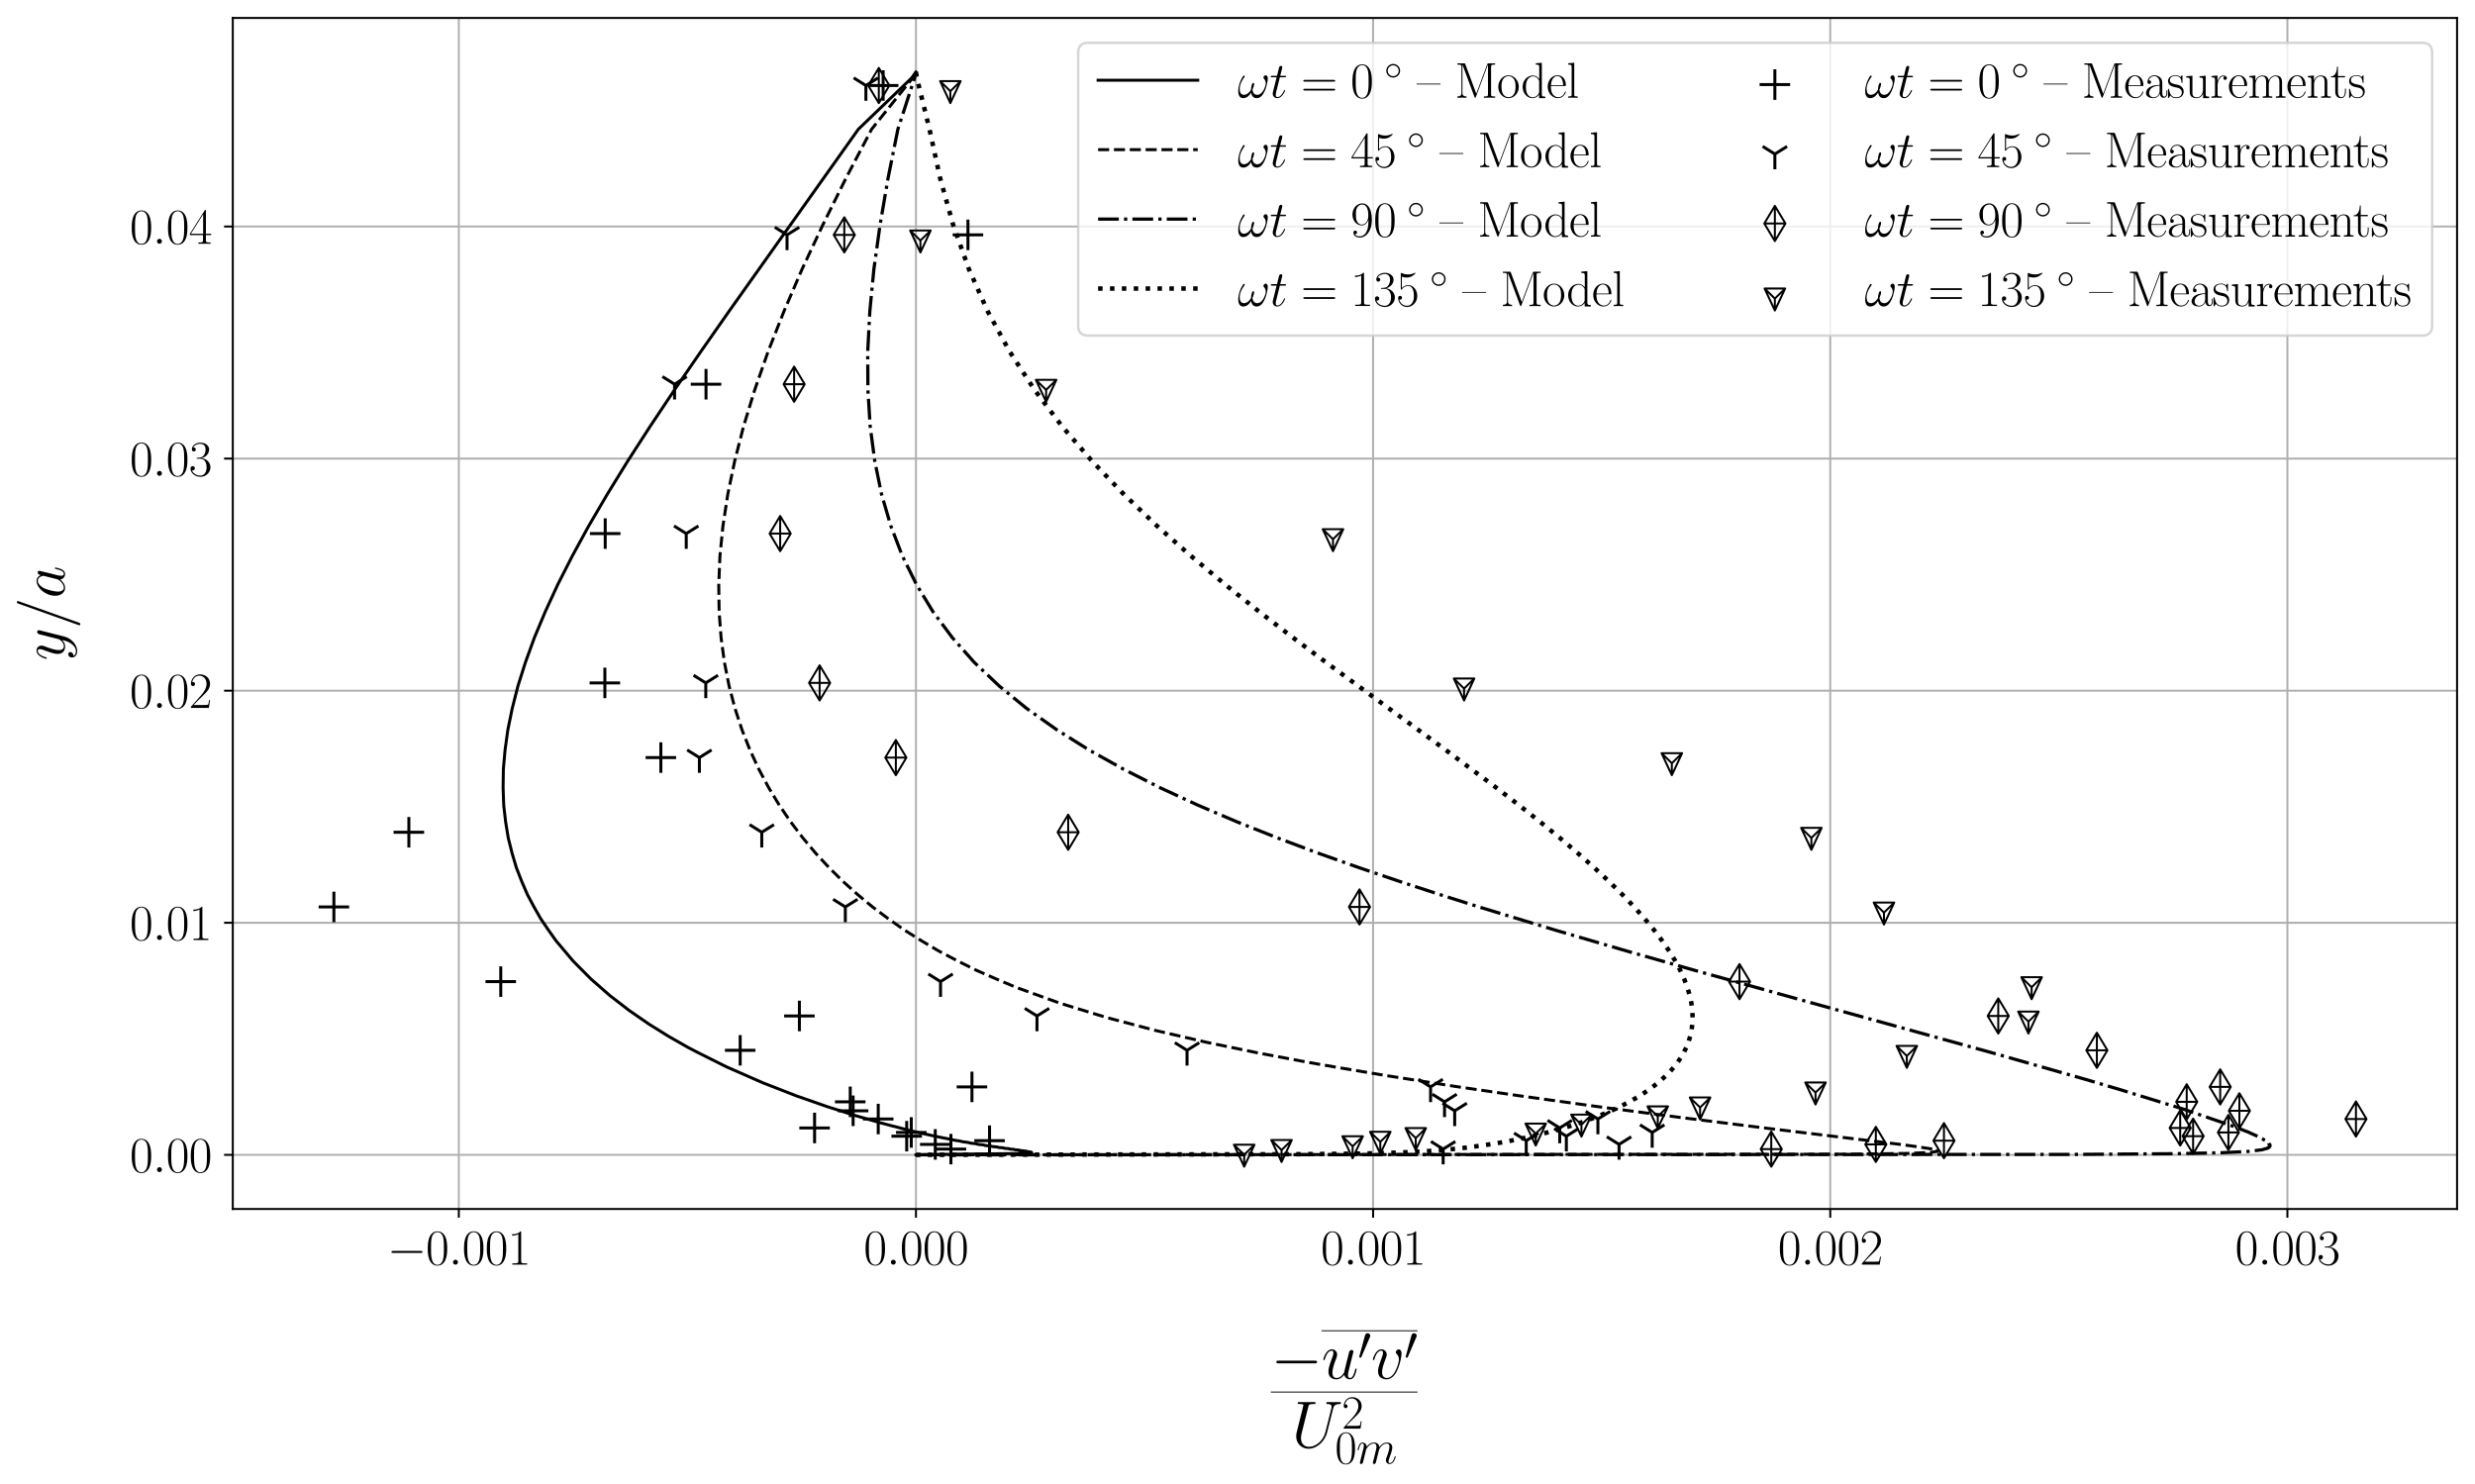 <?xml version="1.0" encoding="utf-8" standalone="no"?>
<!DOCTYPE svg PUBLIC "-//W3C//DTD SVG 1.1//EN"
  "http://www.w3.org/Graphics/SVG/1.1/DTD/svg11.dtd">
<svg xmlns:xlink="http://www.w3.org/1999/xlink" width="993.44pt" height="595.496pt" viewBox="0 0 993.44 595.496" xmlns="http://www.w3.org/2000/svg" version="1.1">
 <defs>
  <style type="text/css">*{stroke-linejoin: round; stroke-linecap: butt}</style>
 </defs>
 <g id="figure_1">
  <g id="patch_1">
   <path d="M 0 595.496 
L 993.44 595.496 
L 993.44 0 
L 0 0 
z
" style="fill: #ffffff"/>
  </g>
  <g id="axes_1">
   <g id="patch_2">
    <path d="M 93.44 485.28 
L 986.24 485.28 
L 986.24 7.2 
L 93.44 7.2 
z
" style="fill: #ffffff"/>
   </g>
   <g id="matplotlib.axis_1">
    <g id="xtick_1">
     <g id="line2d_1">
      <path d="M 184.162 485.28 
L 184.162 7.2 
" clip-path="url(#p533eedb309)" style="fill: none; stroke: #b0b0b0; stroke-width: 0.8; stroke-linecap: square"/>
     </g>
     <g id="line2d_2">
      <defs>
       <path id="mfd8cbf53ac" d="M 0 0 
L 0 3.5 
" style="stroke: #000000; stroke-width: 0.8"/>
      </defs>
      <g>
       <use xlink:href="#mfd8cbf53ac" x="184.162" y="485.28" style="stroke: #000000; stroke-width: 0.8"/>
      </g>
     </g>
     <g id="text_1">
      <!-- $\mathdefault{−0.001}$ -->
      <g transform="translate(155.427 507.617) scale(0.2 -0.2)">
       <defs>
        <path id="CMSY10-0" d="M 4218 1472 
C 4326 1472 4442 1472 4442 1600 
C 4442 1728 4326 1728 4218 1728 
L 755 1728 
C 646 1728 531 1728 531 1600 
C 531 1472 646 1472 755 1472 
L 4218 1472 
z
" transform="scale(0.016)"/>
        <path id="CMR17-30" d="M 2688 2025 
C 2688 2416 2682 3080 2413 3591 
C 2176 4039 1798 4198 1466 4198 
C 1158 4198 768 4058 525 3597 
C 269 3118 243 2524 243 2025 
C 243 1661 250 1106 448 619 
C 723 -39 1216 -128 1466 -128 
C 1760 -128 2208 -7 2470 600 
C 2662 1042 2688 1559 2688 2025 
z
M 1466 -26 
C 1056 -26 813 325 723 812 
C 653 1188 653 1738 653 2096 
C 653 2588 653 2997 736 3387 
C 858 3929 1216 4096 1466 4096 
C 1728 4096 2067 3923 2189 3400 
C 2272 3036 2278 2607 2278 2096 
C 2278 1680 2278 1169 2202 792 
C 2067 95 1690 -26 1466 -26 
z
" transform="scale(0.016)"/>
        <path id="CMMI12-3a" d="M 1178 307 
C 1178 492 1024 619 870 619 
C 685 619 557 466 557 313 
C 557 128 710 0 864 0 
C 1050 0 1178 153 1178 307 
z
" transform="scale(0.016)"/>
        <path id="CMR17-31" d="M 1702 4058 
C 1702 4192 1696 4192 1606 4192 
C 1357 3916 979 3827 621 3827 
C 602 3827 570 3827 563 3808 
C 557 3795 557 3782 557 3648 
C 755 3648 1088 3686 1344 3839 
L 1344 461 
C 1344 236 1331 160 781 160 
L 589 160 
L 589 0 
C 896 0 1216 0 1523 0 
C 1830 0 2150 0 2458 0 
L 2458 160 
L 2266 160 
C 1715 160 1702 230 1702 458 
L 1702 4058 
z
" transform="scale(0.016)"/>
       </defs>
       <use xlink:href="#CMSY10-0" transform="scale(0.996)"/>
       <use xlink:href="#CMR17-30" transform="translate(77.487 0) scale(0.996)"/>
       <use xlink:href="#CMMI12-3a" transform="translate(123.178 0) scale(0.996)"/>
       <use xlink:href="#CMR17-30" transform="translate(150.275 0) scale(0.996)"/>
       <use xlink:href="#CMR17-30" transform="translate(195.966 0) scale(0.996)"/>
       <use xlink:href="#CMR17-31" transform="translate(241.656 0) scale(0.996)"/>
      </g>
     </g>
    </g>
    <g id="xtick_2">
     <g id="line2d_3">
      <path d="M 367.655 485.28 
L 367.655 7.2 
" clip-path="url(#p533eedb309)" style="fill: none; stroke: #b0b0b0; stroke-width: 0.8; stroke-linecap: square"/>
     </g>
     <g id="line2d_4">
      <g>
       <use xlink:href="#mfd8cbf53ac" x="367.655" y="485.28" style="stroke: #000000; stroke-width: 0.8"/>
      </g>
     </g>
     <g id="text_2">
      <!-- $\mathdefault{0.000}$ -->
      <g transform="translate(346.669 507.617) scale(0.2 -0.2)">
       <use xlink:href="#CMR17-30" transform="scale(0.996)"/>
       <use xlink:href="#CMMI12-3a" transform="translate(45.69 0) scale(0.996)"/>
       <use xlink:href="#CMR17-30" transform="translate(72.788 0) scale(0.996)"/>
       <use xlink:href="#CMR17-30" transform="translate(118.478 0) scale(0.996)"/>
       <use xlink:href="#CMR17-30" transform="translate(164.169 0) scale(0.996)"/>
      </g>
     </g>
    </g>
    <g id="xtick_3">
     <g id="line2d_5">
      <path d="M 551.148 485.28 
L 551.148 7.2 
" clip-path="url(#p533eedb309)" style="fill: none; stroke: #b0b0b0; stroke-width: 0.8; stroke-linecap: square"/>
     </g>
     <g id="line2d_6">
      <g>
       <use xlink:href="#mfd8cbf53ac" x="551.148" y="485.28" style="stroke: #000000; stroke-width: 0.8"/>
      </g>
     </g>
     <g id="text_3">
      <!-- $\mathdefault{0.001}$ -->
      <g transform="translate(530.162 507.617) scale(0.2 -0.2)">
       <use xlink:href="#CMR17-30" transform="scale(0.996)"/>
       <use xlink:href="#CMMI12-3a" transform="translate(45.69 0) scale(0.996)"/>
       <use xlink:href="#CMR17-30" transform="translate(72.788 0) scale(0.996)"/>
       <use xlink:href="#CMR17-30" transform="translate(118.478 0) scale(0.996)"/>
       <use xlink:href="#CMR17-31" transform="translate(164.169 0) scale(0.996)"/>
      </g>
     </g>
    </g>
    <g id="xtick_4">
     <g id="line2d_7">
      <path d="M 734.641 485.28 
L 734.641 7.2 
" clip-path="url(#p533eedb309)" style="fill: none; stroke: #b0b0b0; stroke-width: 0.8; stroke-linecap: square"/>
     </g>
     <g id="line2d_8">
      <g>
       <use xlink:href="#mfd8cbf53ac" x="734.641" y="485.28" style="stroke: #000000; stroke-width: 0.8"/>
      </g>
     </g>
     <g id="text_4">
      <!-- $\mathdefault{0.002}$ -->
      <g transform="translate(713.655 507.617) scale(0.2 -0.2)">
       <defs>
        <path id="CMR17-32" d="M 2669 989 
L 2554 989 
C 2490 536 2438 459 2413 420 
C 2381 369 1920 369 1830 369 
L 602 369 
C 832 619 1280 1072 1824 1597 
C 2214 1967 2669 2402 2669 3035 
C 2669 3790 2067 4224 1395 4224 
C 691 4224 262 3604 262 3030 
C 262 2780 448 2748 525 2748 
C 589 2748 781 2787 781 3010 
C 781 3207 614 3264 525 3264 
C 486 3264 448 3258 422 3245 
C 544 3790 915 4058 1306 4058 
C 1862 4058 2227 3617 2227 3035 
C 2227 2479 1901 2000 1536 1584 
L 262 146 
L 262 0 
L 2515 0 
L 2669 989 
z
" transform="scale(0.016)"/>
       </defs>
       <use xlink:href="#CMR17-30" transform="scale(0.996)"/>
       <use xlink:href="#CMMI12-3a" transform="translate(45.69 0) scale(0.996)"/>
       <use xlink:href="#CMR17-30" transform="translate(72.788 0) scale(0.996)"/>
       <use xlink:href="#CMR17-30" transform="translate(118.478 0) scale(0.996)"/>
       <use xlink:href="#CMR17-32" transform="translate(164.169 0) scale(0.996)"/>
      </g>
     </g>
    </g>
    <g id="xtick_5">
     <g id="line2d_9">
      <path d="M 918.135 485.28 
L 918.135 7.2 
" clip-path="url(#p533eedb309)" style="fill: none; stroke: #b0b0b0; stroke-width: 0.8; stroke-linecap: square"/>
     </g>
     <g id="line2d_10">
      <g>
       <use xlink:href="#mfd8cbf53ac" x="918.135" y="485.28" style="stroke: #000000; stroke-width: 0.8"/>
      </g>
     </g>
     <g id="text_5">
      <!-- $\mathdefault{0.003}$ -->
      <g transform="translate(897.149 507.617) scale(0.2 -0.2)">
       <defs>
        <path id="CMR17-33" d="M 1414 2157 
C 1984 2157 2234 1662 2234 1090 
C 2234 320 1824 25 1453 25 
C 1114 25 563 194 390 693 
C 422 680 454 680 486 680 
C 640 680 755 782 755 948 
C 755 1133 614 1216 486 1216 
C 378 1216 211 1165 211 926 
C 211 335 787 -128 1466 -128 
C 2176 -128 2720 430 2720 1085 
C 2720 1707 2208 2157 1600 2227 
C 2086 2328 2554 2756 2554 3329 
C 2554 3820 2048 4179 1472 4179 
C 890 4179 378 3829 378 3329 
C 378 3110 544 3072 627 3072 
C 762 3072 877 3155 877 3321 
C 877 3486 762 3569 627 3569 
C 602 3569 570 3569 544 3557 
C 730 3959 1235 4032 1459 4032 
C 1683 4032 2106 3925 2106 3320 
C 2106 3143 2080 2828 1862 2550 
C 1670 2304 1453 2304 1242 2284 
C 1210 2284 1062 2269 1037 2269 
C 992 2263 966 2257 966 2208 
C 966 2163 973 2157 1101 2157 
L 1414 2157 
z
" transform="scale(0.016)"/>
       </defs>
       <use xlink:href="#CMR17-30" transform="scale(0.996)"/>
       <use xlink:href="#CMMI12-3a" transform="translate(45.69 0) scale(0.996)"/>
       <use xlink:href="#CMR17-30" transform="translate(72.788 0) scale(0.996)"/>
       <use xlink:href="#CMR17-30" transform="translate(118.478 0) scale(0.996)"/>
       <use xlink:href="#CMR17-33" transform="translate(164.169 0) scale(0.996)"/>
      </g>
     </g>
    </g>
    <g id="text_6">
     <!-- $\frac{-\overline{u^\prime v^\prime}}{U_{0m}^2}$ -->
     <g transform="translate(510.089 568.101) scale(0.375 -0.375)">
      <defs>
       <path id="CMMI12-75" d="M 2182 370 
C 2266 13 2573 -64 2726 -64 
C 2931 -64 3085 70 3187 287 
C 3296 517 3379 894 3379 913 
C 3379 945 3354 971 3315 971 
C 3258 971 3251 939 3226 843 
C 3110 402 2995 64 2739 64 
C 2547 64 2547 275 2547 358 
C 2547 505 2566 568 2630 837 
C 2675 1009 2720 1181 2758 1360 
L 3021 2401 
C 3066 2561 3066 2574 3066 2593 
C 3066 2689 2989 2753 2893 2753 
C 2707 2753 2662 2593 2624 2433 
C 2560 2184 2214 811 2170 588 
C 2163 588 1914 64 1446 64 
C 1114 64 1050 351 1050 588 
C 1050 952 1229 1462 1395 1890 
C 1472 2095 1504 2178 1504 2305 
C 1504 2580 1306 2816 998 2816 
C 410 2816 173 1890 173 1839 
C 173 1814 198 1782 243 1782 
C 301 1782 307 1807 333 1896 
C 486 2441 736 2682 979 2682 
C 1043 2682 1146 2682 1146 2478 
C 1146 2312 1075 2127 979 1884 
C 698 1124 666 881 666 690 
C 666 38 1158 -64 1421 -64 
C 1830 -64 2054 217 2182 370 
z
" transform="scale(0.016)"/>
       <path id="CMSY10-30" d="M 1619 3040 
C 1651 3117 1677 3174 1677 3238 
C 1677 3424 1510 3578 1312 3578 
C 1133 3578 1018 3456 973 3290 
L 211 493 
C 211 480 186 410 186 403 
C 186 333 352 288 403 288 
C 442 288 448 307 486 390 
L 1619 3040 
z
" transform="scale(0.016)"/>
       <path id="CMMI12-76" d="M 2925 2389 
C 2925 2791 2720 2816 2669 2816 
C 2515 2816 2374 2663 2374 2535 
C 2374 2459 2419 2414 2445 2389 
C 2509 2331 2675 2159 2675 1827 
C 2675 1558 2291 64 1523 64 
C 1133 64 1056 390 1056 626 
C 1056 945 1203 1392 1376 1852 
C 1478 2114 1504 2178 1504 2305 
C 1504 2574 1312 2816 998 2816 
C 410 2816 173 1890 173 1839 
C 173 1814 198 1782 243 1782 
C 301 1782 307 1807 333 1897 
C 486 2446 736 2689 979 2689 
C 1037 2689 1146 2689 1146 2478 
C 1146 2312 1075 2127 979 1884 
C 672 1067 672 869 672 715 
C 672 575 691 313 890 134 
C 1120 -64 1440 -64 1498 -64 
C 2560 -64 2925 2024 2925 2389 
z
" transform="scale(0.016)"/>
       <path id="CMMI12-55" d="M 3238 1474 
C 3014 581 2272 57 1670 57 
C 1210 57 896 363 896 891 
C 896 916 896 1107 966 1387 
L 1594 3887 
C 1651 4103 1664 4167 2118 4167 
C 2234 4167 2298 4167 2298 4282 
C 2298 4352 2240 4352 2202 4352 
C 2086 4352 1952 4352 1830 4352 
L 1075 4352 
C 954 4352 819 4352 698 4352 
C 653 4352 576 4352 576 4231 
C 576 4167 621 4167 742 4167 
C 1126 4167 1126 4116 1126 4046 
C 1126 4008 1082 3824 1050 3715 
L 493 1488 
C 474 1418 435 1246 435 1075 
C 435 374 941 -128 1638 -128 
C 2285 -128 3002 384 3328 1197 
C 3373 1305 3430 1530 3469 1702 
C 3533 1933 3667 2496 3712 2662 
L 3955 3623 
C 4038 3956 4090 4167 4653 4167 
C 4704 4173 4730 4224 4730 4282 
C 4730 4352 4672 4352 4646 4352 
C 4557 4352 4442 4352 4352 4352 
L 4051 4352 
C 3654 4352 3450 4352 3443 4352 
C 3405 4352 3328 4352 3328 4231 
C 3328 4167 3379 4167 3424 4167 
C 3808 4167 3834 4020 3834 3905 
C 3834 3848 3834 3828 3808 3739 
L 3238 1474 
z
" transform="scale(0.016)"/>
       <path id="CMMI12-6d" d="M 1318 1871 
C 1331 1910 1491 2229 1728 2433 
C 1894 2586 2112 2689 2362 2689 
C 2618 2689 2707 2497 2707 2242 
C 2707 2203 2707 2076 2630 1775 
L 2470 1118 
C 2419 926 2298 453 2285 383 
C 2259 287 2221 121 2221 96 
C 2221 6 2291 -64 2387 -64 
C 2579 -64 2611 83 2669 313 
L 3053 1839 
C 3066 1890 3398 2689 4102 2689 
C 4358 2689 4448 2497 4448 2242 
C 4448 1884 4198 1188 4058 805 
C 4000 651 3968 568 3968 453 
C 3968 166 4166 -64 4474 -64 
C 5069 -64 5293 875 5293 913 
C 5293 945 5267 971 5229 971 
C 5171 971 5165 952 5133 843 
C 4986 332 4749 64 4493 64 
C 4429 64 4326 64 4326 269 
C 4326 436 4403 640 4429 710 
C 4544 1018 4832 1773 4832 2145 
C 4832 2528 4608 2816 4122 2816 
C 3693 2816 3347 2574 3091 2197 
C 3072 2542 2861 2816 2381 2816 
C 1811 2816 1510 2415 1395 2255 
C 1376 2618 1114 2816 832 2816 
C 646 2816 499 2727 378 2484 
C 262 2254 173 1865 173 1839 
C 173 1814 198 1782 243 1782 
C 294 1782 301 1788 339 1935 
C 435 2312 557 2689 813 2689 
C 960 2689 1011 2586 1011 2395 
C 1011 2254 947 2005 902 1807 
L 723 1118 
C 698 996 627 709 595 594 
C 550 428 480 128 480 96 
C 480 6 550 -64 646 -64 
C 723 -64 813 -26 864 70 
C 877 102 934 326 966 453 
L 1107 1028 
L 1318 1871 
z
" transform="scale(0.016)"/>
      </defs>
      <use xlink:href="#CMSY10-0" transform="translate(0 39.226) scale(0.697)"/>
      <use xlink:href="#CMMI12-75" transform="translate(54.241 39.226) scale(0.697)"/>
      <use xlink:href="#CMSY10-30" transform="translate(93.105 59.373) scale(0.498)"/>
      <use xlink:href="#CMMI12-76" transform="translate(107.302 39.226) scale(0.697)"/>
      <use xlink:href="#CMSY10-30" transform="translate(142.816 59.373) scale(0.498)"/>
      <use xlink:href="#CMMI12-55" transform="translate(22.315 -34.355) scale(0.697)"/>
      <use xlink:href="#CMR17-32" transform="translate(75.976 -14.209) scale(0.498)"/>
      <use xlink:href="#CMR17-30" transform="translate(68.691 -51.596) scale(0.498)"/>
      <use xlink:href="#CMMI12-6d" transform="translate(91.536 -51.596) scale(0.498)"/>
      <path d="M 54.241 90.021 
L 157.013 90.021 
L 157.013 91.013 
L 54.241 91.013 
L 54.241 90.021 
z
"/>
      <path d="M 0 24.411 
L 157.013 24.411 
L 157.013 25.402 
L 0 25.402 
L 0 24.411 
z
"/>
     </g>
    </g>
   </g>
   <g id="matplotlib.axis_2">
    <g id="ytick_1">
     <g id="line2d_11">
      <path d="M 93.44 463.549 
L 986.24 463.549 
" clip-path="url(#p533eedb309)" style="fill: none; stroke: #b0b0b0; stroke-width: 0.8; stroke-linecap: square"/>
     </g>
     <g id="line2d_12">
      <defs>
       <path id="m79eca57af7" d="M 0 0 
L -3.5 0 
" style="stroke: #000000; stroke-width: 0.8"/>
      </defs>
      <g>
       <use xlink:href="#m79eca57af7" x="93.44" y="463.549" style="stroke: #000000; stroke-width: 0.8"/>
      </g>
     </g>
     <g id="text_7">
      <!-- $\mathdefault{0.00}$ -->
      <g transform="translate(52.107 470.468) scale(0.2 -0.2)">
       <use xlink:href="#CMR17-30" transform="scale(0.996)"/>
       <use xlink:href="#CMMI12-3a" transform="translate(45.69 0) scale(0.996)"/>
       <use xlink:href="#CMR17-30" transform="translate(72.788 0) scale(0.996)"/>
       <use xlink:href="#CMR17-30" transform="translate(118.478 0) scale(0.996)"/>
      </g>
     </g>
    </g>
    <g id="ytick_2">
     <g id="line2d_13">
      <path d="M 93.44 370.391 
L 986.24 370.391 
" clip-path="url(#p533eedb309)" style="fill: none; stroke: #b0b0b0; stroke-width: 0.8; stroke-linecap: square"/>
     </g>
     <g id="line2d_14">
      <g>
       <use xlink:href="#m79eca57af7" x="93.44" y="370.391" style="stroke: #000000; stroke-width: 0.8"/>
      </g>
     </g>
     <g id="text_8">
      <!-- $\mathdefault{0.01}$ -->
      <g transform="translate(52.107 377.309) scale(0.2 -0.2)">
       <use xlink:href="#CMR17-30" transform="scale(0.996)"/>
       <use xlink:href="#CMMI12-3a" transform="translate(45.69 0) scale(0.996)"/>
       <use xlink:href="#CMR17-30" transform="translate(72.788 0) scale(0.996)"/>
       <use xlink:href="#CMR17-31" transform="translate(118.478 0) scale(0.996)"/>
      </g>
     </g>
    </g>
    <g id="ytick_3">
     <g id="line2d_15">
      <path d="M 93.44 277.233 
L 986.24 277.233 
" clip-path="url(#p533eedb309)" style="fill: none; stroke: #b0b0b0; stroke-width: 0.8; stroke-linecap: square"/>
     </g>
     <g id="line2d_16">
      <g>
       <use xlink:href="#m79eca57af7" x="93.44" y="277.233" style="stroke: #000000; stroke-width: 0.8"/>
      </g>
     </g>
     <g id="text_9">
      <!-- $\mathdefault{0.02}$ -->
      <g transform="translate(52.107 284.151) scale(0.2 -0.2)">
       <use xlink:href="#CMR17-30" transform="scale(0.996)"/>
       <use xlink:href="#CMMI12-3a" transform="translate(45.69 0) scale(0.996)"/>
       <use xlink:href="#CMR17-30" transform="translate(72.788 0) scale(0.996)"/>
       <use xlink:href="#CMR17-32" transform="translate(118.478 0) scale(0.996)"/>
      </g>
     </g>
    </g>
    <g id="ytick_4">
     <g id="line2d_17">
      <path d="M 93.44 184.075 
L 986.24 184.075 
" clip-path="url(#p533eedb309)" style="fill: none; stroke: #b0b0b0; stroke-width: 0.8; stroke-linecap: square"/>
     </g>
     <g id="line2d_18">
      <g>
       <use xlink:href="#m79eca57af7" x="93.44" y="184.075" style="stroke: #000000; stroke-width: 0.8"/>
      </g>
     </g>
     <g id="text_10">
      <!-- $\mathdefault{0.03}$ -->
      <g transform="translate(52.107 190.993) scale(0.2 -0.2)">
       <use xlink:href="#CMR17-30" transform="scale(0.996)"/>
       <use xlink:href="#CMMI12-3a" transform="translate(45.69 0) scale(0.996)"/>
       <use xlink:href="#CMR17-30" transform="translate(72.788 0) scale(0.996)"/>
       <use xlink:href="#CMR17-33" transform="translate(118.478 0) scale(0.996)"/>
      </g>
     </g>
    </g>
    <g id="ytick_5">
     <g id="line2d_19">
      <path d="M 93.44 90.916 
L 986.24 90.916 
" clip-path="url(#p533eedb309)" style="fill: none; stroke: #b0b0b0; stroke-width: 0.8; stroke-linecap: square"/>
     </g>
     <g id="line2d_20">
      <g>
       <use xlink:href="#m79eca57af7" x="93.44" y="90.916" style="stroke: #000000; stroke-width: 0.8"/>
      </g>
     </g>
     <g id="text_11">
      <!-- $\mathdefault{0.04}$ -->
      <g transform="translate(52.107 97.835) scale(0.2 -0.2)">
       <defs>
        <path id="CMR17-34" d="M 2150 4122 
C 2150 4256 2144 4256 2029 4256 
L 128 1254 
L 128 1088 
L 1779 1088 
L 1779 457 
C 1779 224 1766 160 1318 160 
L 1197 160 
L 1197 0 
C 1402 0 1747 0 1965 0 
C 2182 0 2528 0 2733 0 
L 2733 160 
L 2611 160 
C 2163 160 2150 224 2150 457 
L 2150 1088 
L 2803 1088 
L 2803 1254 
L 2150 1254 
L 2150 4122 
z
M 1798 3703 
L 1798 1254 
L 256 1254 
L 1798 3703 
z
" transform="scale(0.016)"/>
       </defs>
       <use xlink:href="#CMR17-30" transform="scale(0.996)"/>
       <use xlink:href="#CMMI12-3a" transform="translate(45.69 0) scale(0.996)"/>
       <use xlink:href="#CMR17-30" transform="translate(72.788 0) scale(0.996)"/>
       <use xlink:href="#CMR17-34" transform="translate(118.478 0) scale(0.996)"/>
      </g>
     </g>
    </g>
    <g id="text_12">
     <!-- $y/a$ -->
     <g transform="translate(25.88 265.13) rotate(-90) scale(0.25 -0.25)">
      <defs>
       <path id="CMMI12-79" d="M 1683 -700 
C 1510 -939 1261 -1152 947 -1152 
C 870 -1152 563 -1152 467 -889 
C 486 -895 518 -895 531 -895 
C 723 -895 851 -729 851 -582 
C 851 -435 730 -384 634 -384 
C 531 -384 307 -458 307 -759 
C 307 -1071 582 -1286 947 -1286 
C 1587 -1286 2234 -700 2413 6 
L 3040 2485 
C 3046 2517 3059 2556 3059 2594 
C 3059 2689 2982 2753 2886 2753 
C 2829 2753 2694 2727 2643 2535 
L 2170 658 
C 2138 543 2138 530 2086 460 
C 1958 281 1747 64 1440 64 
C 1082 64 1050 415 1050 588 
C 1050 952 1222 1443 1395 1903 
C 1466 2088 1504 2178 1504 2305 
C 1504 2574 1312 2816 998 2816 
C 410 2816 173 1890 173 1839 
C 173 1814 198 1782 243 1782 
C 301 1782 307 1807 333 1897 
C 486 2433 730 2689 979 2689 
C 1037 2689 1146 2689 1146 2478 
C 1146 2312 1075 2127 979 1884 
C 666 1047 666 837 666 683 
C 666 77 1101 -64 1421 -64 
C 1606 -64 1837 -6 2061 230 
L 2067 224 
C 1971 -147 1907 -392 1683 -700 
z
" transform="scale(0.016)"/>
       <path id="CMMI12-3d" d="M 2746 4562 
C 2746 4569 2784 4666 2784 4678 
C 2784 4755 2720 4800 2669 4800 
C 2637 4800 2579 4800 2528 4659 
L 384 -1363 
C 384 -1370 346 -1465 346 -1478 
C 346 -1555 410 -1600 461 -1600 
C 499 -1600 557 -1593 602 -1459 
L 2746 4562 
z
" transform="scale(0.016)"/>
       <path id="CMMI12-61" d="M 1926 760 
C 1894 651 1894 639 1805 517 
C 1664 338 1382 64 1082 64 
C 819 64 672 300 672 677 
C 672 1028 870 1743 992 2012 
C 1210 2459 1510 2689 1760 2689 
C 2182 2689 2266 2165 2266 2114 
C 2266 2108 2246 2024 2240 2012 
L 1926 760 
z
M 2336 2395 
C 2266 2561 2093 2816 1760 2816 
C 1037 2816 256 1884 256 939 
C 256 307 627 -64 1062 -64 
C 1414 -64 1715 211 1894 422 
C 1958 45 2259 -64 2451 -64 
C 2643 -64 2797 51 2912 281 
C 3014 498 3104 888 3104 913 
C 3104 945 3078 971 3040 971 
C 2982 971 2976 939 2950 843 
C 2854 466 2733 64 2470 64 
C 2285 64 2272 230 2272 358 
C 2272 505 2291 575 2349 824 
C 2394 984 2426 1124 2477 1309 
C 2714 2267 2771 2497 2771 2535 
C 2771 2625 2701 2695 2605 2695 
C 2400 2695 2349 2472 2336 2395 
z
" transform="scale(0.016)"/>
      </defs>
      <use xlink:href="#CMMI12-79" transform="scale(0.996)"/>
      <use xlink:href="#CMMI12-3d" transform="translate(51.139 0) scale(0.996)"/>
      <use xlink:href="#CMMI12-61" transform="translate(99.914 0) scale(0.996)"/>
     </g>
    </g>
   </g>
   <g id="line2d_21">
    <path d="M 367.655 463.549 
L 368.732 463.482 
L 376.334 463.367 
L 408.3 463.025 
L 413.561 462.771 
L 413.386 462.699 
L 414.128 462.623 
L 413.516 462.544 
L 413.928 462.461 
L 412.019 462.186 
L 412.071 462.085 
L 409.085 461.75 
L 408.98 461.627 
L 407.258 461.498 
L 407.107 461.363 
L 405.242 461.221 
L 405.047 461.072 
L 403.056 460.915 
L 402.8 460.75 
L 400.705 460.577 
L 400.357 460.396 
L 398.185 460.205 
L 397.708 460.005 
L 395.496 459.795 
L 394.855 459.574 
L 392.64 459.343 
L 391.815 459.1 
L 389.625 458.844 
L 388.613 458.576 
L 386.464 458.294 
L 385.272 457.999 
L 383.164 457.688 
L 381.807 457.362 
L 378.218 456.661 
L 374.495 455.887 
L 370.623 455.035 
L 364.419 453.589 
L 353.252 450.655 
L 343.171 447.735 
L 331.996 444.185 
L 319.664 439.87 
L 306.181 434.625 
L 291.649 428.249 
L 280.312 422.582 
L 276.296 420.5 
L 268.423 416.02 
L 260.5 411.081 
L 252.603 405.636 
L 244.819 399.632 
L 237.249 393.013 
L 230.008 385.716 
L 223.229 377.671 
L 220.15 373.344 
L 217.06 368.801 
L 214.34 364.03 
L 211.671 359.022 
L 209.401 353.762 
L 207.25 348.24 
L 205.533 342.442 
L 204.012 336.353 
L 202.963 329.961 
L 202.191 323.248 
L 201.938 316.2 
L 202.045 308.8 
L 202.727 301.03 
L 203.854 292.871 
L 205.616 284.304 
L 207.908 275.309 
L 210.898 265.864 
L 214.499 255.947 
L 218.857 245.534 
L 223.897 234.6 
L 229.742 223.12 
L 236.325 211.065 
L 243.743 198.408 
L 251.927 185.118 
L 260.947 171.164 
L 270.728 156.512 
L 281.306 141.127 
L 292.603 124.973 
L 330.587 71.501 
L 344.541 51.866 
L 365.973 31.249 
L 367.655 28.931 
L 367.655 28.931 
" clip-path="url(#p533eedb309)" style="fill: none; stroke: #000000; stroke-width: 1.2; stroke-linecap: square"/>
   </g>
   <g id="line2d_22">
    <path d="M 367.655 463.549 
L 742.418 463.281 
L 765.611 462.966 
L 775.168 462.544 
L 775.58 462.461 
L 776.808 462.282 
L 777.584 462.186 
L 777.414 462.085 
L 777.873 461.979 
L 777.453 461.867 
L 777.621 461.75 
L 775.998 461.363 
L 775.635 461.221 
L 770.321 460.396 
L 767.527 460.005 
L 762.67 459.343 
L 746.348 457.362 
L 730.704 455.471 
L 706.182 452.5 
L 674.358 448.519 
L 641.296 444.185 
L 610.104 439.87 
L 583.822 436.033 
L 555.53 431.592 
L 535.624 428.249 
L 525.291 426.452 
L 504.687 422.582 
L 484.058 418.315 
L 463.779 413.611 
L 444.184 408.425 
L 425.548 402.707 
L 408.082 396.404 
L 400.006 393.013 
L 391.875 389.454 
L 384.384 385.716 
L 376.908 381.791 
L 369.949 377.671 
L 363.062 373.344 
L 356.586 368.801 
L 350.226 364.03 
L 344.2 359.022 
L 338.331 353.762 
L 332.752 348.24 
L 327.372 342.442 
L 322.269 336.353 
L 317.41 329.961 
L 312.84 323.248 
L 308.567 316.2 
L 304.616 308.8 
L 301.019 301.03 
L 297.8 292.871 
L 294.997 284.304 
L 292.641 275.309 
L 290.771 265.864 
L 289.431 255.947 
L 288.653 245.534 
L 288.497 234.6 
L 288.983 223.12 
L 290.191 211.065 
L 292.126 198.408 
L 294.882 185.118 
L 298.448 171.164 
L 302.933 156.512 
L 308.299 141.127 
L 314.664 124.973 
L 321.958 108.011 
L 330.3 90.201 
L 339.568 71.501 
L 349.867 51.866 
L 366.341 31.249 
L 367.655 28.931 
L 367.655 28.931 
" clip-path="url(#p533eedb309)" style="fill: none; stroke-dasharray: 4.44,1.92; stroke-dashoffset: 0; stroke: #000000; stroke-width: 1.2"/>
   </g>
   <g id="line2d_23">
    <path d="M 367.655 463.549 
L 833.584 463.367 
L 873.048 463.082 
L 891.736 462.699 
L 902.285 462.186 
L 908.069 461.498 
L 908.434 461.363 
L 909.48 461.072 
L 910.143 460.915 
L 910.237 460.75 
L 910.751 460.577 
L 910.726 460.396 
L 911.101 460.205 
L 910.961 460.005 
L 911.202 459.795 
L 910.952 459.574 
L 911.062 459.343 
L 910.701 459.1 
L 910.681 458.844 
L 910.208 458.576 
L 910.055 458.294 
L 909.465 457.999 
L 909.175 457.688 
L 908.464 457.362 
L 908.031 457.02 
L 907.19 456.661 
L 906.606 456.284 
L 903.746 455.035 
L 902.824 454.576 
L 898.935 453.058 
L 897.617 452.5 
L 876.237 445.138 
L 851.016 437.375 
L 836.719 433.146 
L 799.617 422.582 
L 727.757 402.707 
L 680.118 389.454 
L 653.183 381.791 
L 624.276 373.344 
L 593.636 364.03 
L 577.789 359.022 
L 561.686 353.762 
L 545.418 348.24 
L 529.078 342.442 
L 512.811 336.353 
L 496.712 329.961 
L 480.977 323.248 
L 465.679 316.2 
L 451.05 308.8 
L 437.109 301.03 
L 424.109 292.871 
L 412.002 284.304 
L 401.019 275.309 
L 391.048 265.864 
L 382.259 255.947 
L 374.488 245.534 
L 367.85 234.6 
L 362.178 223.12 
L 357.561 211.065 
L 353.852 198.408 
L 351.132 185.118 
L 349.279 171.164 
L 348.371 156.512 
L 348.299 141.127 
L 349.137 124.973 
L 350.771 108.011 
L 353.258 90.201 
L 356.463 71.501 
L 360.404 51.866 
L 367.109 31.249 
L 367.655 28.931 
L 367.655 28.931 
" clip-path="url(#p533eedb309)" style="fill: none; stroke-dasharray: 8.32,2.08,1.3,2.08; stroke-dashoffset: 0; stroke: #000000; stroke-width: 1.3"/>
   </g>
   <g id="line2d_24">
    <path d="M 367.655 463.549 
L 404.362 463.482 
L 522.596 463.281 
L 547.022 463.025 
L 561.568 462.623 
L 572.457 462.085 
L 580.299 461.498 
L 587.66 460.75 
L 595.012 459.795 
L 602.617 458.576 
L 609.036 457.362 
L 615.81 455.887 
L 622.962 454.094 
L 628.571 452.5 
L 634.348 450.655 
L 640.274 448.519 
L 646.269 446.046 
L 650.272 444.185 
L 654.241 442.132 
L 658.138 439.87 
L 661.917 437.375 
L 665.525 434.625 
L 668.899 431.592 
L 670.477 429.962 
L 671.966 428.249 
L 673.359 426.452 
L 674.641 424.564 
L 675.803 422.582 
L 676.828 420.5 
L 677.704 418.315 
L 678.415 416.02 
L 678.946 413.611 
L 679.278 411.081 
L 679.396 408.425 
L 679.278 405.636 
L 678.904 402.707 
L 678.254 399.632 
L 677.304 396.404 
L 676.032 393.013 
L 674.412 389.454 
L 672.421 385.716 
L 670.029 381.791 
L 667.215 377.671 
L 663.945 373.344 
L 660.198 368.801 
L 655.94 364.03 
L 651.15 359.022 
L 645.795 353.762 
L 639.856 348.24 
L 633.302 342.442 
L 626.119 336.353 
L 618.283 329.961 
L 609.787 323.248 
L 600.616 316.2 
L 580.275 301.03 
L 532.232 265.864 
L 519 255.947 
L 505.454 245.534 
L 491.732 234.6 
L 477.976 223.12 
L 464.37 211.065 
L 451.092 198.408 
L 438.354 185.118 
L 426.345 171.164 
L 415.265 156.512 
L 405.262 141.127 
L 396.462 124.973 
L 388.903 108.011 
L 382.573 90.201 
L 377.355 71.501 
L 373.081 51.866 
L 368.013 31.249 
L 367.655 28.931 
L 367.655 28.931 
" clip-path="url(#p533eedb309)" style="fill: none; stroke-dasharray: 1.8,2.97; stroke-dashoffset: 0; stroke: #000000; stroke-width: 1.8"/>
   </g>
   <g id="PathCollection_1">
    <defs>
     <path id="m2f387bba0e" d="M -6.124 0 
L 6.124 0 
M 0 6.124 
L 0 -6.124 
" style="stroke: #000000; stroke-width: 1.2"/>
    </defs>
    <g clip-path="url(#p533eedb309)">
     <use xlink:href="#m2f387bba0e" x="381.692" y="461.241" style="stroke: #000000; stroke-width: 1.2"/>
     <use xlink:href="#m2f387bba0e" x="375.407" y="459.353" style="stroke: #000000; stroke-width: 1.2"/>
     <use xlink:href="#m2f387bba0e" x="397.197" y="457.854" style="stroke: #000000; stroke-width: 1.2"/>
     <use xlink:href="#m2f387bba0e" x="363.939" y="456.056" style="stroke: #000000; stroke-width: 1.2"/>
     <use xlink:href="#m2f387bba0e" x="365.774" y="454.557" style="stroke: #000000; stroke-width: 1.2"/>
     <use xlink:href="#m2f387bba0e" x="326.965" y="452.759" style="stroke: #000000; stroke-width: 1.2"/>
     <use xlink:href="#m2f387bba0e" x="352.517" y="449.162" style="stroke: #000000; stroke-width: 1.2"/>
     <use xlink:href="#m2f387bba0e" x="342.425" y="445.865" style="stroke: #000000; stroke-width: 1.2"/>
     <use xlink:href="#m2f387bba0e" x="341.278" y="442.268" style="stroke: #000000; stroke-width: 1.2"/>
     <use xlink:href="#m2f387bba0e" x="390.133" y="436.273" style="stroke: #000000; stroke-width: 1.2"/>
     <use xlink:href="#m2f387bba0e" x="297.102" y="421.586" style="stroke: #000000; stroke-width: 1.2"/>
     <use xlink:href="#m2f387bba0e" x="320.864" y="407.798" style="stroke: #000000; stroke-width: 1.2"/>
     <use xlink:href="#m2f387bba0e" x="200.997" y="394.01" style="stroke: #000000; stroke-width: 1.2"/>
     <use xlink:href="#m2f387bba0e" x="134.022" y="364.037" style="stroke: #000000; stroke-width: 1.2"/>
     <use xlink:href="#m2f387bba0e" x="164.115" y="334.063" style="stroke: #000000; stroke-width: 1.2"/>
     <use xlink:href="#m2f387bba0e" x="265.266" y="304.089" style="stroke: #000000; stroke-width: 1.2"/>
     <use xlink:href="#m2f387bba0e" x="242.788" y="274.116" style="stroke: #000000; stroke-width: 1.2"/>
     <use xlink:href="#m2f387bba0e" x="242.925" y="214.168" style="stroke: #000000; stroke-width: 1.2"/>
     <use xlink:href="#m2f387bba0e" x="283.386" y="154.221" style="stroke: #000000; stroke-width: 1.2"/>
     <use xlink:href="#m2f387bba0e" x="388.527" y="94.274" style="stroke: #000000; stroke-width: 1.2"/>
     <use xlink:href="#m2f387bba0e" x="354.489" y="34.326" style="stroke: #000000; stroke-width: 1.2"/>
    </g>
   </g>
   <g id="PathCollection_2">
    <defs>
     <path id="md3f00dfbaa" d="M 0 0 
L 0 6.124 
M 0 0 
L 4.899 -3.062 
M 0 0 
L -4.899 -3.062 
" style="stroke: #000000; stroke-width: 1.2"/>
    </defs>
    <g clip-path="url(#p533eedb309)">
     <use xlink:href="#md3f00dfbaa" x="579.268" y="461.241" style="stroke: #000000; stroke-width: 1.2"/>
     <use xlink:href="#md3f00dfbaa" x="649.867" y="459.353" style="stroke: #000000; stroke-width: 1.2"/>
     <use xlink:href="#md3f00dfbaa" x="612.618" y="457.854" style="stroke: #000000; stroke-width: 1.2"/>
     <use xlink:href="#md3f00dfbaa" x="628.72" y="456.056" style="stroke: #000000; stroke-width: 1.2"/>
     <use xlink:href="#md3f00dfbaa" x="663.171" y="454.557" style="stroke: #000000; stroke-width: 1.2"/>
     <use xlink:href="#md3f00dfbaa" x="626.059" y="452.759" style="stroke: #000000; stroke-width: 1.2"/>
     <use xlink:href="#md3f00dfbaa" x="641.381" y="449.162" style="stroke: #000000; stroke-width: 1.2"/>
     <use xlink:href="#md3f00dfbaa" x="583.902" y="445.865" style="stroke: #000000; stroke-width: 1.2"/>
     <use xlink:href="#md3f00dfbaa" x="579.819" y="442.268" style="stroke: #000000; stroke-width: 1.2"/>
     <use xlink:href="#md3f00dfbaa" x="574.222" y="436.273" style="stroke: #000000; stroke-width: 1.2"/>
     <use xlink:href="#md3f00dfbaa" x="476.466" y="421.586" style="stroke: #000000; stroke-width: 1.2"/>
     <use xlink:href="#md3f00dfbaa" x="416.235" y="407.798" style="stroke: #000000; stroke-width: 1.2"/>
     <use xlink:href="#md3f00dfbaa" x="377.518" y="394.01" style="stroke: #000000; stroke-width: 1.2"/>
     <use xlink:href="#md3f00dfbaa" x="339.305" y="364.037" style="stroke: #000000; stroke-width: 1.2"/>
     <use xlink:href="#md3f00dfbaa" x="305.772" y="334.063" style="stroke: #000000; stroke-width: 1.2"/>
     <use xlink:href="#md3f00dfbaa" x="280.725" y="304.089" style="stroke: #000000; stroke-width: 1.2"/>
     <use xlink:href="#md3f00dfbaa" x="283.294" y="274.116" style="stroke: #000000; stroke-width: 1.2"/>
     <use xlink:href="#md3f00dfbaa" x="275.45" y="214.168" style="stroke: #000000; stroke-width: 1.2"/>
     <use xlink:href="#md3f00dfbaa" x="270.77" y="154.221" style="stroke: #000000; stroke-width: 1.2"/>
     <use xlink:href="#md3f00dfbaa" x="315.91" y="94.274" style="stroke: #000000; stroke-width: 1.2"/>
     <use xlink:href="#md3f00dfbaa" x="347.562" y="34.326" style="stroke: #000000; stroke-width: 1.2"/>
    </g>
   </g>
   <g id="PathCollection_3">
    <defs>
     <path id="C0_0_a0fcc6f224" d="M -4.243 0 
L 0 -7.071 
L 4.243 -0 
L 0 7.071 
z
M -4.243 0 
L 4.243 -0 
M 0 -7.071 
L 0 7.071 
"/>
    </defs>
    <g clip-path="url(#p533eedb309)">
     <use xlink:href="#C0_0_a0fcc6f224" x="710.971" y="461.241" style="fill: none; stroke: #000000; stroke-width: 0.8"/>
    </g>
    <g clip-path="url(#p533eedb309)">
     <use xlink:href="#C0_0_a0fcc6f224" x="752.945" y="459.353" style="fill: none; stroke: #000000; stroke-width: 0.8"/>
    </g>
    <g clip-path="url(#p533eedb309)">
     <use xlink:href="#C0_0_a0fcc6f224" x="780.285" y="457.854" style="fill: none; stroke: #000000; stroke-width: 0.8"/>
    </g>
    <g clip-path="url(#p533eedb309)">
     <use xlink:href="#C0_0_a0fcc6f224" x="880.289" y="456.056" style="fill: none; stroke: #000000; stroke-width: 0.8"/>
    </g>
    <g clip-path="url(#p533eedb309)">
     <use xlink:href="#C0_0_a0fcc6f224" x="894.464" y="454.557" style="fill: none; stroke: #000000; stroke-width: 0.8"/>
    </g>
    <g clip-path="url(#p533eedb309)">
     <use xlink:href="#C0_0_a0fcc6f224" x="875.105" y="452.759" style="fill: none; stroke: #000000; stroke-width: 0.8"/>
    </g>
    <g clip-path="url(#p533eedb309)">
     <use xlink:href="#C0_0_a0fcc6f224" x="945.659" y="449.162" style="fill: none; stroke: #000000; stroke-width: 0.8"/>
    </g>
    <g clip-path="url(#p533eedb309)">
     <use xlink:href="#C0_0_a0fcc6f224" x="898.868" y="445.865" style="fill: none; stroke: #000000; stroke-width: 0.8"/>
    </g>
    <g clip-path="url(#p533eedb309)">
     <use xlink:href="#C0_0_a0fcc6f224" x="877.72" y="442.268" style="fill: none; stroke: #000000; stroke-width: 0.8"/>
    </g>
    <g clip-path="url(#p533eedb309)">
     <use xlink:href="#C0_0_a0fcc6f224" x="891.161" y="436.273" style="fill: none; stroke: #000000; stroke-width: 0.8"/>
    </g>
    <g clip-path="url(#p533eedb309)">
     <use xlink:href="#C0_0_a0fcc6f224" x="841.664" y="421.586" style="fill: none; stroke: #000000; stroke-width: 0.8"/>
    </g>
    <g clip-path="url(#p533eedb309)">
     <use xlink:href="#C0_0_a0fcc6f224" x="802.075" y="407.798" style="fill: none; stroke: #000000; stroke-width: 0.8"/>
    </g>
    <g clip-path="url(#p533eedb309)">
     <use xlink:href="#C0_0_a0fcc6f224" x="698.218" y="394.01" style="fill: none; stroke: #000000; stroke-width: 0.8"/>
    </g>
    <g clip-path="url(#p533eedb309)">
     <use xlink:href="#C0_0_a0fcc6f224" x="545.689" y="364.037" style="fill: none; stroke: #000000; stroke-width: 0.8"/>
    </g>
    <g clip-path="url(#p533eedb309)">
     <use xlink:href="#C0_0_a0fcc6f224" x="428.758" y="334.063" style="fill: none; stroke: #000000; stroke-width: 0.8"/>
    </g>
    <g clip-path="url(#p533eedb309)">
     <use xlink:href="#C0_0_a0fcc6f224" x="359.581" y="304.089" style="fill: none; stroke: #000000; stroke-width: 0.8"/>
    </g>
    <g clip-path="url(#p533eedb309)">
     <use xlink:href="#C0_0_a0fcc6f224" x="328.984" y="274.116" style="fill: none; stroke: #000000; stroke-width: 0.8"/>
    </g>
    <g clip-path="url(#p533eedb309)">
     <use xlink:href="#C0_0_a0fcc6f224" x="313.157" y="214.168" style="fill: none; stroke: #000000; stroke-width: 0.8"/>
    </g>
    <g clip-path="url(#p533eedb309)">
     <use xlink:href="#C0_0_a0fcc6f224" x="318.754" y="154.221" style="fill: none; stroke: #000000; stroke-width: 0.8"/>
    </g>
    <g clip-path="url(#p533eedb309)">
     <use xlink:href="#C0_0_a0fcc6f224" x="338.892" y="94.274" style="fill: none; stroke: #000000; stroke-width: 0.8"/>
    </g>
    <g clip-path="url(#p533eedb309)">
     <use xlink:href="#C0_0_a0fcc6f224" x="352.746" y="34.326" style="fill: none; stroke: #000000; stroke-width: 0.8"/>
    </g>
   </g>
   <g id="PathCollection_4">
    <defs>
     <path id="C1_0_e5af7a14da" d="M -4.125 -1.768 
L 4.125 -1.768 
L 0 7.071 
z
M -4.125 -1.768 
L 0 2.268 
M 4.125 -1.768 
L 0 2.268 
M 0 7.071 
L 0 2.268 
"/>
    </defs>
    <g clip-path="url(#p533eedb309)">
     <use xlink:href="#C1_0_e5af7a14da" x="499.403" y="461.241" style="fill: none; stroke: #000000; stroke-width: 0.8"/>
    </g>
    <g clip-path="url(#p533eedb309)">
     <use xlink:href="#C1_0_e5af7a14da" x="514.404" y="459.353" style="fill: none; stroke: #000000; stroke-width: 0.8"/>
    </g>
    <g clip-path="url(#p533eedb309)">
     <use xlink:href="#C1_0_e5af7a14da" x="542.937" y="457.854" style="fill: none; stroke: #000000; stroke-width: 0.8"/>
    </g>
    <g clip-path="url(#p533eedb309)">
     <use xlink:href="#C1_0_e5af7a14da" x="554.038" y="456.056" style="fill: none; stroke: #000000; stroke-width: 0.8"/>
    </g>
    <g clip-path="url(#p533eedb309)">
     <use xlink:href="#C1_0_e5af7a14da" x="568.259" y="454.557" style="fill: none; stroke: #000000; stroke-width: 0.8"/>
    </g>
    <g clip-path="url(#p533eedb309)">
     <use xlink:href="#C1_0_e5af7a14da" x="616.426" y="452.759" style="fill: none; stroke: #000000; stroke-width: 0.8"/>
    </g>
    <g clip-path="url(#p533eedb309)">
     <use xlink:href="#C1_0_e5af7a14da" x="634.775" y="449.162" style="fill: none; stroke: #000000; stroke-width: 0.8"/>
    </g>
    <g clip-path="url(#p533eedb309)">
     <use xlink:href="#C1_0_e5af7a14da" x="665.418" y="445.865" style="fill: none; stroke: #000000; stroke-width: 0.8"/>
    </g>
    <g clip-path="url(#p533eedb309)">
     <use xlink:href="#C1_0_e5af7a14da" x="682.392" y="442.268" style="fill: none; stroke: #000000; stroke-width: 0.8"/>
    </g>
    <g clip-path="url(#p533eedb309)">
     <use xlink:href="#C1_0_e5af7a14da" x="728.724" y="436.273" style="fill: none; stroke: #000000; stroke-width: 0.8"/>
    </g>
    <g clip-path="url(#p533eedb309)">
     <use xlink:href="#C1_0_e5af7a14da" x="765.376" y="421.586" style="fill: none; stroke: #000000; stroke-width: 0.8"/>
    </g>
    <g clip-path="url(#p533eedb309)">
     <use xlink:href="#C1_0_e5af7a14da" x="814.186" y="407.798" style="fill: none; stroke: #000000; stroke-width: 0.8"/>
    </g>
    <g clip-path="url(#p533eedb309)">
     <use xlink:href="#C1_0_e5af7a14da" x="815.47" y="394.01" style="fill: none; stroke: #000000; stroke-width: 0.8"/>
    </g>
    <g clip-path="url(#p533eedb309)">
     <use xlink:href="#C1_0_e5af7a14da" x="756.202" y="364.037" style="fill: none; stroke: #000000; stroke-width: 0.8"/>
    </g>
    <g clip-path="url(#p533eedb309)">
     <use xlink:href="#C1_0_e5af7a14da" x="727.072" y="334.063" style="fill: none; stroke: #000000; stroke-width: 0.8"/>
    </g>
    <g clip-path="url(#p533eedb309)">
     <use xlink:href="#C1_0_e5af7a14da" x="671.061" y="304.089" style="fill: none; stroke: #000000; stroke-width: 0.8"/>
    </g>
    <g clip-path="url(#p533eedb309)">
     <use xlink:href="#C1_0_e5af7a14da" x="587.663" y="274.116" style="fill: none; stroke: #000000; stroke-width: 0.8"/>
    </g>
    <g clip-path="url(#p533eedb309)">
     <use xlink:href="#C1_0_e5af7a14da" x="535.047" y="214.168" style="fill: none; stroke: #000000; stroke-width: 0.8"/>
    </g>
    <g clip-path="url(#p533eedb309)">
     <use xlink:href="#C1_0_e5af7a14da" x="419.905" y="154.221" style="fill: none; stroke: #000000; stroke-width: 0.8"/>
    </g>
    <g clip-path="url(#p533eedb309)">
     <use xlink:href="#C1_0_e5af7a14da" x="369.444" y="94.274" style="fill: none; stroke: #000000; stroke-width: 0.8"/>
    </g>
    <g clip-path="url(#p533eedb309)">
     <use xlink:href="#C1_0_e5af7a14da" x="381.463" y="34.326" style="fill: none; stroke: #000000; stroke-width: 0.8"/>
    </g>
   </g>
   <g id="patch_3">
    <path d="M 93.44 485.28 
L 93.44 7.2 
" style="fill: none; stroke: #000000; stroke-width: 0.8; stroke-linejoin: miter; stroke-linecap: square"/>
   </g>
   <g id="patch_4">
    <path d="M 986.24 485.28 
L 986.24 7.2 
" style="fill: none; stroke: #000000; stroke-width: 0.8; stroke-linejoin: miter; stroke-linecap: square"/>
   </g>
   <g id="patch_5">
    <path d="M 93.44 485.28 
L 986.24 485.28 
" style="fill: none; stroke: #000000; stroke-width: 0.8; stroke-linejoin: miter; stroke-linecap: square"/>
   </g>
   <g id="patch_6">
    <path d="M 93.44 7.2 
L 986.24 7.2 
" style="fill: none; stroke: #000000; stroke-width: 0.8; stroke-linejoin: miter; stroke-linecap: square"/>
   </g>
   <g id="legend_1">
    <g id="patch_7">
     <path d="M 436.765 134.703 
L 972.24 134.703 
Q 976.24 134.703 976.24 130.703 
L 976.24 21.2 
Q 976.24 17.2 972.24 17.2 
L 436.765 17.2 
Q 432.765 17.2 432.765 21.2 
L 432.765 130.703 
Q 432.765 134.703 436.765 134.703 
z
" style="fill: #ffffff; opacity: 0.8; stroke: #cccccc; stroke-linejoin: miter"/>
    </g>
    <g id="line2d_25">
     <path d="M 440.765 32.2 
L 460.765 32.2 
L 480.765 32.2 
" style="fill: none; stroke: #000000; stroke-width: 1.2; stroke-linecap: square"/>
    </g>
    <g id="text_13">
     <!-- $\omega t = 0\:\unit{\degree}$ - - Model -->
     <g transform="translate(496.765 39.2) scale(0.2 -0.2)">
      <defs>
       <path id="CMMI12-21" d="M 3802 2395 
C 3802 2580 3750 2816 3526 2816 
C 3398 2816 3251 2657 3251 2529 
C 3251 2472 3277 2434 3328 2376 
C 3424 2268 3546 2096 3546 1797 
C 3546 1567 3405 1204 3302 1007 
C 3123 656 2829 357 2496 357 
C 2093 357 1939 615 1869 975 
C 1939 1143 2086 1560 2086 1728 
C 2086 1798 2061 1856 1978 1856 
C 1933 1856 1882 1831 1850 1779 
C 1760 1638 1677 1129 1683 994 
C 1562 756 1216 357 806 357 
C 378 357 262 733 262 1096 
C 262 1758 678 2338 794 2497 
C 858 2593 902 2657 902 2669 
C 902 2714 877 2784 819 2784 
C 717 2784 685 2701 634 2625 
C 307 2121 77 1414 77 803 
C 77 408 224 -64 704 -64 
C 1235 -64 1568 391 1702 634 
C 1754 275 1946 -64 2413 -64 
C 2899 -64 3206 363 3437 879 
C 3603 1249 3802 2045 3802 2395 
z
" transform="scale(0.016)"/>
       <path id="CMMI12-74" d="M 1286 2566 
L 1875 2566 
C 1997 2566 2061 2566 2061 2681 
C 2061 2752 2022 2752 1894 2752 
L 1331 2752 
L 1568 3692 
C 1594 3781 1594 3794 1594 3840 
C 1594 3943 1510 4000 1427 4000 
C 1376 4000 1229 3981 1178 3775 
L 928 2752 
L 326 2752 
C 198 2752 141 2752 141 2630 
C 141 2566 186 2566 307 2566 
L 877 2566 
L 454 881 
C 403 658 384 594 384 511 
C 384 211 595 -64 954 -64 
C 1600 -64 1946 868 1946 912 
C 1946 951 1920 970 1882 970 
C 1869 970 1843 970 1830 944 
C 1824 938 1818 931 1773 829 
C 1638 511 1344 64 973 64 
C 781 64 768 224 768 364 
C 768 370 768 492 787 568 
L 1286 2566 
z
" transform="scale(0.016)"/>
       <path id="CMR17-3d" d="M 4115 2017 
C 4211 2017 4307 2017 4307 2125 
C 4307 2240 4198 2240 4090 2240 
L 512 2240 
C 403 2240 294 2240 294 2125 
C 294 2017 390 2017 486 2017 
L 4115 2017 
z
M 4090 896 
C 4198 896 4307 896 4307 1011 
C 4307 1119 4211 1119 4115 1119 
L 486 1119 
C 390 1119 294 1119 294 1011 
C 294 896 403 896 512 896 
L 4090 896 
z
" transform="scale(0.016)"/>
       <path id="CMSY10-e" d="M 2842 1600 
C 2842 2277 2272 2828 1600 2828 
C 909 2828 352 2264 352 1600 
C 352 930 909 372 1600 372 
C 2272 372 2842 923 2842 1600 
z
M 1600 628 
C 1043 628 608 1070 608 1600 
C 608 2130 1050 2572 1600 2572 
C 2131 2572 2586 2142 2586 1600 
C 2586 1058 2131 628 1600 628 
z
" transform="scale(0.016)"/>
       <path id="CMR17-7b" d="M 2970 1664 
L 2970 1766 
L -38 1766 
L -38 1664 
L 2970 1664 
z
" transform="scale(0.016)"/>
       <path id="CMR17-4d" d="M 1338 4224 
C 1299 4320 1293 4320 1158 4320 
L 339 4320 
L 339 4160 
C 781 4160 851 4160 851 3875 
L 851 610 
C 851 451 851 153 339 153 
L 339 -13 
C 486 0 755 0 915 0 
C 1075 0 1344 0 1491 -13 
L 1491 153 
C 979 153 979 451 979 610 
L 979 4135 
L 986 4135 
L 2490 89 
C 2515 25 2528 -13 2579 -13 
C 2630 -13 2643 25 2669 89 
L 4186 4166 
L 4192 4166 
L 4192 438 
C 4192 153 4122 153 3680 153 
L 3680 -13 
C 3853 0 4198 0 4384 0 
C 4570 0 4922 0 5094 -13 
L 5094 153 
C 4653 153 4582 153 4582 438 
L 4582 3875 
C 4582 4160 4653 4160 5094 4160 
L 5094 4320 
L 4282 4320 
C 4147 4320 4141 4314 4102 4218 
L 2720 502 
L 1338 4224 
z
" transform="scale(0.016)"/>
       <path id="CMR17-6f" d="M 2758 1356 
C 2758 2176 2163 2816 1466 2816 
C 768 2816 173 2176 173 1356 
C 173 551 768 -64 1466 -64 
C 2163 -64 2758 551 2758 1356 
z
M 1466 51 
C 1165 51 909 230 762 480 
C 602 767 582 1126 582 1408 
C 582 1677 595 2010 762 2298 
C 890 2509 1139 2714 1466 2714 
C 1754 2714 1997 2554 2150 2330 
C 2349 2029 2349 1607 2349 1408 
C 2349 1158 2336 775 2163 467 
C 1984 173 1709 51 1466 51 
z
" transform="scale(0.016)"/>
       <path id="CMR17-64" d="M 1869 4326 
L 1869 4160 
C 2246 4160 2304 4122 2304 3820 
L 2304 2345 
C 2278 2377 2016 2790 1498 2790 
C 845 2790 211 2208 211 1364 
C 211 525 806 -64 1434 -64 
C 1978 -64 2259 337 2291 380 
L 2291 -63 
L 3066 -63 
L 3066 128 
C 2688 128 2630 166 2630 473 
L 2630 4396 
L 1869 4326 
z
M 2291 755 
C 2291 563 2176 390 2029 262 
C 1811 70 1594 38 1472 38 
C 1286 38 621 134 621 1356 
C 621 2612 1363 2688 1530 2688 
C 1824 2688 2061 2522 2208 2291 
C 2291 2157 2291 2138 2291 2023 
L 2291 755 
z
" transform="scale(0.016)"/>
       <path id="CMR17-65" d="M 2438 1472 
C 2464 1498 2464 1511 2464 1576 
C 2464 2238 2118 2816 1389 2816 
C 710 2816 173 2169 173 1383 
C 173 551 781 -64 1459 -64 
C 2176 -64 2458 607 2458 740 
C 2458 784 2419 784 2406 784 
C 2362 784 2355 771 2330 696 
C 2189 265 1837 51 1504 51 
C 1229 51 954 203 781 480 
C 582 803 582 1176 582 1472 
L 2438 1472 
z
M 589 1568 
C 634 2505 1126 2714 1382 2714 
C 1818 2714 2112 2297 2118 1568 
L 589 1568 
z
" transform="scale(0.016)"/>
       <path id="CMR17-6c" d="M 979 4396 
L 218 4326 
L 218 4160 
C 595 4160 653 4122 653 3817 
L 653 426 
C 653 184 627 153 218 153 
L 218 -13 
C 371 0 653 0 813 0 
C 979 0 1261 0 1414 -13 
L 1414 153 
C 1005 153 979 178 979 426 
L 979 4396 
z
" transform="scale(0.016)"/>
      </defs>
      <use xlink:href="#CMMI12-21" transform="scale(0.996)"/>
      <use xlink:href="#CMMI12-74" transform="translate(64.318 0) scale(0.996)"/>
      <use xlink:href="#CMR17-3d" transform="translate(127.219 0) scale(0.996)"/>
      <use xlink:href="#CMR17-30" transform="translate(226.607 0) scale(0.996)"/>
      <use xlink:href="#CMSY10-e" transform="translate(294.437 36.154) scale(0.697)"/>
      <use xlink:href="#CMR17-7b" transform="translate(359.88 0) scale(0.996)"/>
      <use xlink:href="#CMR17-4d" transform="translate(435.647 0) scale(0.996)"/>
      <use xlink:href="#CMR17-6f" transform="translate(520.334 0) scale(0.996)"/>
      <use xlink:href="#CMR17-64" transform="translate(568.627 0) scale(0.996)"/>
      <use xlink:href="#CMR17-65" transform="translate(619.522 0) scale(0.996)"/>
      <use xlink:href="#CMR17-6c" transform="translate(660.008 0) scale(0.996)"/>
     </g>
    </g>
    <g id="line2d_26">
     <path d="M 440.765 60.076 
L 460.765 60.076 
L 480.765 60.076 
" style="fill: none; stroke-dasharray: 4.44,1.92; stroke-dashoffset: 0; stroke: #000000; stroke-width: 1.2"/>
    </g>
    <g id="text_14">
     <!-- $\omega t = 45\:\unit{\degree}$ - - Model -->
     <g transform="translate(496.765 67.076) scale(0.2 -0.2)">
      <defs>
       <path id="CMR17-35" d="M 730 3692 
C 794 3666 1056 3584 1325 3584 
C 1920 3584 2246 3911 2432 4100 
C 2432 4157 2432 4192 2394 4192 
C 2387 4192 2374 4192 2323 4163 
C 2099 4058 1837 3973 1517 3973 
C 1325 3973 1037 3999 723 4139 
C 653 4171 640 4171 634 4171 
C 602 4171 595 4164 595 4037 
L 595 2203 
C 595 2089 595 2057 659 2057 
C 691 2057 704 2070 736 2114 
C 941 2401 1222 2522 1542 2522 
C 1766 2522 2246 2382 2246 1289 
C 2246 1085 2246 715 2054 421 
C 1894 159 1645 25 1370 25 
C 947 25 518 320 403 814 
C 429 807 480 795 506 795 
C 589 795 749 840 749 1038 
C 749 1210 627 1280 506 1280 
C 358 1280 262 1190 262 1011 
C 262 454 704 -128 1382 -128 
C 2042 -128 2669 440 2669 1264 
C 2669 2030 2170 2624 1549 2624 
C 1222 2624 947 2503 730 2274 
L 730 3692 
z
" transform="scale(0.016)"/>
      </defs>
      <use xlink:href="#CMMI12-21" transform="scale(0.996)"/>
      <use xlink:href="#CMMI12-74" transform="translate(64.318 0) scale(0.996)"/>
      <use xlink:href="#CMR17-3d" transform="translate(127.219 0) scale(0.996)"/>
      <use xlink:href="#CMR17-34" transform="translate(226.607 0) scale(0.996)"/>
      <use xlink:href="#CMR17-35" transform="translate(272.298 0) scale(0.996)"/>
      <use xlink:href="#CMSY10-e" transform="translate(340.128 36.154) scale(0.697)"/>
      <use xlink:href="#CMR17-7b" transform="translate(405.571 0) scale(0.996)"/>
      <use xlink:href="#CMR17-4d" transform="translate(481.337 0) scale(0.996)"/>
      <use xlink:href="#CMR17-6f" transform="translate(566.024 0) scale(0.996)"/>
      <use xlink:href="#CMR17-64" transform="translate(614.317 0) scale(0.996)"/>
      <use xlink:href="#CMR17-65" transform="translate(665.213 0) scale(0.996)"/>
      <use xlink:href="#CMR17-6c" transform="translate(705.698 0) scale(0.996)"/>
     </g>
    </g>
    <g id="line2d_27">
     <path d="M 440.765 87.951 
L 460.765 87.951 
L 480.765 87.951 
" style="fill: none; stroke-dasharray: 8.32,2.08,1.3,2.08; stroke-dashoffset: 0; stroke: #000000; stroke-width: 1.3"/>
    </g>
    <g id="text_15">
     <!-- $\omega t = 90\:\unit{\degree}$ - - Model -->
     <g transform="translate(496.765 94.951) scale(0.2 -0.2)">
      <defs>
       <path id="CMR17-39" d="M 2253 1864 
C 2253 464 1670 31 1190 31 
C 1043 31 685 31 538 294 
C 704 268 826 357 826 518 
C 826 692 685 749 595 749 
C 538 749 365 723 365 506 
C 365 71 742 -128 1203 -128 
C 1939 -128 2688 674 2688 2073 
C 2688 3817 1971 4179 1485 4179 
C 851 4179 243 3628 243 2778 
C 243 1991 762 1408 1414 1408 
C 1952 1408 2189 1903 2253 2112 
L 2253 1864 
z
M 1427 1510 
C 1254 1510 1011 1542 813 1922 
C 678 2169 678 2461 678 2771 
C 678 3146 678 3405 858 3684 
C 947 3817 1114 4032 1485 4032 
C 2240 4032 2240 2885 2240 2632 
C 2240 2182 2035 1510 1427 1510 
z
" transform="scale(0.016)"/>
      </defs>
      <use xlink:href="#CMMI12-21" transform="scale(0.996)"/>
      <use xlink:href="#CMMI12-74" transform="translate(64.318 0) scale(0.996)"/>
      <use xlink:href="#CMR17-3d" transform="translate(127.219 0) scale(0.996)"/>
      <use xlink:href="#CMR17-39" transform="translate(226.607 0) scale(0.996)"/>
      <use xlink:href="#CMR17-30" transform="translate(272.298 0) scale(0.996)"/>
      <use xlink:href="#CMSY10-e" transform="translate(340.128 36.154) scale(0.697)"/>
      <use xlink:href="#CMR17-7b" transform="translate(405.571 0) scale(0.996)"/>
      <use xlink:href="#CMR17-4d" transform="translate(481.337 0) scale(0.996)"/>
      <use xlink:href="#CMR17-6f" transform="translate(566.024 0) scale(0.996)"/>
      <use xlink:href="#CMR17-64" transform="translate(614.317 0) scale(0.996)"/>
      <use xlink:href="#CMR17-65" transform="translate(665.213 0) scale(0.996)"/>
      <use xlink:href="#CMR17-6c" transform="translate(705.698 0) scale(0.996)"/>
     </g>
    </g>
    <g id="line2d_28">
     <path d="M 440.765 115.827 
L 460.765 115.827 
L 480.765 115.827 
" style="fill: none; stroke-dasharray: 1.8,2.97; stroke-dashoffset: 0; stroke: #000000; stroke-width: 1.8"/>
    </g>
    <g id="text_16">
     <!-- $\omega t = 135\:\unit{\degree}$ - - Model -->
     <g transform="translate(496.765 122.827) scale(0.2 -0.2)">
      <use xlink:href="#CMMI12-21" transform="scale(0.996)"/>
      <use xlink:href="#CMMI12-74" transform="translate(64.318 0) scale(0.996)"/>
      <use xlink:href="#CMR17-3d" transform="translate(127.219 0) scale(0.996)"/>
      <use xlink:href="#CMR17-31" transform="translate(226.607 0) scale(0.996)"/>
      <use xlink:href="#CMR17-33" transform="translate(272.298 0) scale(0.996)"/>
      <use xlink:href="#CMR17-35" transform="translate(317.988 0) scale(0.996)"/>
      <use xlink:href="#CMSY10-e" transform="translate(385.818 36.154) scale(0.697)"/>
      <use xlink:href="#CMR17-7b" transform="translate(451.261 0) scale(0.996)"/>
      <use xlink:href="#CMR17-4d" transform="translate(527.028 0) scale(0.996)"/>
      <use xlink:href="#CMR17-6f" transform="translate(611.715 0) scale(0.996)"/>
      <use xlink:href="#CMR17-64" transform="translate(660.008 0) scale(0.996)"/>
      <use xlink:href="#CMR17-65" transform="translate(710.903 0) scale(0.996)"/>
      <use xlink:href="#CMR17-6c" transform="translate(751.389 0) scale(0.996)"/>
     </g>
    </g>
    <g id="PathCollection_5">
     <g>
      <use xlink:href="#m2f387bba0e" x="712.415" y="33.95" style="stroke: #000000; stroke-width: 1.2"/>
     </g>
    </g>
    <g id="text_17">
     <!-- $\omega t = 0\:\unit{\degree}$ - - Measurements -->
     <g transform="translate(748.415 39.2) scale(0.2 -0.2)">
      <defs>
       <path id="CMR17-61" d="M 2304 1653 
C 2304 2072 2304 2294 2035 2543 
C 1798 2752 1523 2816 1306 2816 
C 800 2816 435 2407 435 1971 
C 435 1728 627 1728 666 1728 
C 749 1728 896 1778 896 1954 
C 896 2112 774 2181 666 2181 
C 640 2181 608 2174 589 2168 
C 723 2592 1069 2714 1293 2714 
C 1613 2714 1965 2429 1965 1885 
L 1965 1600 
C 1587 1600 1133 1549 774 1357 
C 371 1133 256 813 256 570 
C 256 77 832 -64 1171 -64 
C 1523 -64 1850 139 1990 511 
C 2003 233 2182 -18 2464 -18 
C 2598 -18 2938 70 2938 567 
L 2938 920 
L 2822 920 
L 2822 562 
C 2822 178 2650 128 2566 128 
C 2304 128 2304 458 2304 738 
L 2304 1653 
z
M 1965 870 
C 1965 317 1568 38 1216 38 
C 896 38 646 275 646 570 
C 646 761 730 1100 1101 1305 
C 1408 1478 1760 1504 1965 1504 
L 1965 870 
z
" transform="scale(0.016)"/>
       <path id="CMR17-73" d="M 1978 2697 
C 1978 2813 1971 2819 1933 2819 
C 1907 2819 1901 2813 1824 2717 
C 1805 2691 1747 2626 1728 2601 
C 1523 2819 1235 2819 1126 2819 
C 416 2819 160 2447 160 2076 
C 160 1498 813 1365 998 1325 
C 1402 1243 1542 1217 1677 1101 
C 1760 1025 1901 884 1901 654 
C 1901 384 1747 38 1158 38 
C 602 38 403 460 288 1021 
C 269 1110 269 1117 218 1117 
C 166 1117 160 1110 160 983 
L 160 63 
C 160 -51 166 -58 205 -58 
C 237 -58 243 -51 275 0 
C 314 57 410 211 448 276 
C 576 103 800 -64 1158 -64 
C 1792 -64 2131 283 2131 784 
C 2131 1112 1958 1285 1875 1362 
C 1683 1561 1459 1606 1190 1657 
C 838 1735 390 1825 390 2217 
C 390 2383 480 2737 1126 2737 
C 1811 2737 1850 2094 1862 1888 
C 1869 1856 1901 1849 1920 1849 
C 1978 1849 1978 1869 1978 1978 
L 1978 2697 
z
" transform="scale(0.016)"/>
       <path id="CMR17-75" d="M 1882 2693 
L 1882 2528 
C 2259 2528 2317 2489 2317 2186 
L 2317 1032 
C 2317 500 2029 38 1555 38 
C 1030 38 986 348 986 678 
L 986 2763 
L 211 2693 
L 211 2528 
C 467 2528 640 2528 646 2274 
L 646 1058 
C 646 633 646 361 813 183 
C 896 101 1056 -64 1517 -64 
C 2061 -64 2272 377 2323 506 
L 2330 506 
L 2330 -63 
L 3091 -63 
L 3091 128 
C 2714 128 2656 166 2656 473 
L 2656 2763 
L 1882 2693 
z
" transform="scale(0.016)"/>
       <path id="CMR17-72" d="M 960 1497 
C 960 2112 1222 2688 1702 2688 
C 1747 2688 1792 2682 1837 2662 
C 1837 2662 1696 2617 1696 2452 
C 1696 2298 1818 2234 1914 2234 
C 1990 2234 2131 2279 2131 2458 
C 2131 2663 1926 2790 1709 2790 
C 1222 2790 1011 2317 947 2093 
L 941 2093 
L 941 2790 
L 198 2720 
L 198 2554 
C 576 2554 634 2515 634 2208 
L 634 428 
C 634 184 608 153 198 153 
L 198 -13 
C 352 0 646 0 813 0 
C 998 0 1325 0 1498 -13 
L 1498 153 
C 1037 153 960 153 960 440 
L 960 1497 
z
" transform="scale(0.016)"/>
       <path id="CMR17-6d" d="M 4326 1933 
C 4326 2252 4269 2790 3507 2790 
C 3072 2790 2771 2496 2656 2151 
L 2650 2151 
C 2573 2676 2195 2790 1837 2790 
C 1331 2790 1069 2400 973 2144 
L 966 2144 
L 966 2790 
L 211 2720 
L 211 2554 
C 589 2554 646 2515 646 2208 
L 646 428 
C 646 184 621 153 211 153 
L 211 -13 
C 365 0 646 0 813 0 
C 979 0 1267 0 1421 -13 
L 1421 153 
C 1011 153 986 178 986 428 
L 986 1658 
C 986 2247 1344 2688 1792 2688 
C 2266 2688 2317 2266 2317 1958 
L 2317 428 
C 2317 184 2291 153 1882 153 
L 1882 -13 
C 2035 0 2317 0 2483 0 
C 2650 0 2938 0 3091 -13 
L 3091 153 
C 2682 153 2656 178 2656 428 
L 2656 1658 
C 2656 2247 3014 2688 3462 2688 
C 3936 2688 3987 2266 3987 1958 
L 3987 428 
C 3987 184 3962 153 3552 153 
L 3552 -13 
C 3706 0 3987 0 4154 0 
C 4320 0 4608 0 4762 -13 
L 4762 153 
C 4352 153 4326 178 4326 428 
L 4326 1933 
z
" transform="scale(0.016)"/>
       <path id="CMR17-6e" d="M 2656 1933 
C 2656 2259 2592 2790 1837 2790 
C 1331 2790 1069 2400 973 2144 
L 966 2144 
L 966 2790 
L 211 2720 
L 211 2554 
C 589 2554 646 2515 646 2208 
L 646 428 
C 646 184 621 153 211 153 
L 211 -13 
C 365 0 646 0 813 0 
C 979 0 1267 0 1421 -13 
L 1421 153 
C 1011 153 986 178 986 428 
L 986 1658 
C 986 2247 1344 2688 1792 2688 
C 2266 2688 2317 2266 2317 1958 
L 2317 428 
C 2317 184 2291 153 1882 153 
L 1882 -13 
C 2035 0 2317 0 2483 0 
C 2650 0 2938 0 3091 -13 
L 3091 153 
C 2682 153 2656 178 2656 428 
L 2656 1933 
z
" transform="scale(0.016)"/>
       <path id="CMR17-74" d="M 966 2560 
L 1862 2560 
L 1862 2725 
L 966 2725 
L 966 3904 
L 851 3904 
C 838 3245 614 2668 70 2668 
L 70 2560 
L 627 2560 
L 627 771 
C 627 650 627 -64 1370 -64 
C 1747 -64 1965 306 1965 777 
L 1965 1140 
L 1850 1140 
L 1850 783 
C 1850 344 1677 51 1408 51 
C 1222 51 966 178 966 758 
L 966 2560 
z
" transform="scale(0.016)"/>
      </defs>
      <use xlink:href="#CMMI12-21" transform="scale(0.996)"/>
      <use xlink:href="#CMMI12-74" transform="translate(64.318 0) scale(0.996)"/>
      <use xlink:href="#CMR17-3d" transform="translate(127.219 0) scale(0.996)"/>
      <use xlink:href="#CMR17-30" transform="translate(226.607 0) scale(0.996)"/>
      <use xlink:href="#CMSY10-e" transform="translate(294.437 36.154) scale(0.697)"/>
      <use xlink:href="#CMR17-7b" transform="translate(359.88 0) scale(0.996)"/>
      <use xlink:href="#CMR17-4d" transform="translate(435.647 0) scale(0.996)"/>
      <use xlink:href="#CMR17-65" transform="translate(520.334 0) scale(0.996)"/>
      <use xlink:href="#CMR17-61" transform="translate(560.82 0) scale(0.996)"/>
      <use xlink:href="#CMR17-73" transform="translate(606.51 0) scale(0.996)"/>
      <use xlink:href="#CMR17-75" transform="translate(642.311 0) scale(0.996)"/>
      <use xlink:href="#CMR17-72" transform="translate(693.207 0) scale(0.996)"/>
      <use xlink:href="#CMR17-65" transform="translate(728.487 0) scale(0.996)"/>
      <use xlink:href="#CMR17-6d" transform="translate(768.973 0) scale(0.996)"/>
      <use xlink:href="#CMR17-65" transform="translate(845.893 0) scale(0.996)"/>
      <use xlink:href="#CMR17-6e" transform="translate(886.378 0) scale(0.996)"/>
      <use xlink:href="#CMR17-74" transform="translate(934.671 0) scale(0.996)"/>
      <use xlink:href="#CMR17-73" transform="translate(969.952 0) scale(0.996)"/>
     </g>
    </g>
    <g id="PathCollection_6">
     <g>
      <use xlink:href="#md3f00dfbaa" x="712.415" y="61.826" style="stroke: #000000; stroke-width: 1.2"/>
     </g>
    </g>
    <g id="text_18">
     <!-- $\omega t = 45\:\unit{\degree}$ - - Measurements -->
     <g transform="translate(748.415 67.076) scale(0.2 -0.2)">
      <use xlink:href="#CMMI12-21" transform="scale(0.996)"/>
      <use xlink:href="#CMMI12-74" transform="translate(64.318 0) scale(0.996)"/>
      <use xlink:href="#CMR17-3d" transform="translate(127.219 0) scale(0.996)"/>
      <use xlink:href="#CMR17-34" transform="translate(226.607 0) scale(0.996)"/>
      <use xlink:href="#CMR17-35" transform="translate(272.298 0) scale(0.996)"/>
      <use xlink:href="#CMSY10-e" transform="translate(340.128 36.154) scale(0.697)"/>
      <use xlink:href="#CMR17-7b" transform="translate(405.571 0) scale(0.996)"/>
      <use xlink:href="#CMR17-4d" transform="translate(481.337 0) scale(0.996)"/>
      <use xlink:href="#CMR17-65" transform="translate(566.024 0) scale(0.996)"/>
      <use xlink:href="#CMR17-61" transform="translate(606.51 0) scale(0.996)"/>
      <use xlink:href="#CMR17-73" transform="translate(652.2 0) scale(0.996)"/>
      <use xlink:href="#CMR17-75" transform="translate(688.002 0) scale(0.996)"/>
      <use xlink:href="#CMR17-72" transform="translate(738.897 0) scale(0.996)"/>
      <use xlink:href="#CMR17-65" transform="translate(774.178 0) scale(0.996)"/>
      <use xlink:href="#CMR17-6d" transform="translate(814.664 0) scale(0.996)"/>
      <use xlink:href="#CMR17-65" transform="translate(891.583 0) scale(0.996)"/>
      <use xlink:href="#CMR17-6e" transform="translate(932.069 0) scale(0.996)"/>
      <use xlink:href="#CMR17-74" transform="translate(980.362 0) scale(0.996)"/>
      <use xlink:href="#CMR17-73" transform="translate(1015.643 0) scale(0.996)"/>
     </g>
    </g>
    <g id="PathCollection_7">
     <path d="M 708.173 89.701 
L 712.415 82.63 
L 716.658 89.701 
L 712.415 96.772 
L 708.173 89.701 
z
M 708.173 89.701 
L 716.658 89.701 
M 712.415 82.63 
L 712.415 96.772 
" style="fill: none; stroke: #000000; stroke-width: 0.8"/>
    </g>
    <g id="text_19">
     <!-- $\omega t = 90\:\unit{\degree}$ - - Measurements -->
     <g transform="translate(748.415 94.951) scale(0.2 -0.2)">
      <use xlink:href="#CMMI12-21" transform="scale(0.996)"/>
      <use xlink:href="#CMMI12-74" transform="translate(64.318 0) scale(0.996)"/>
      <use xlink:href="#CMR17-3d" transform="translate(127.219 0) scale(0.996)"/>
      <use xlink:href="#CMR17-39" transform="translate(226.607 0) scale(0.996)"/>
      <use xlink:href="#CMR17-30" transform="translate(272.298 0) scale(0.996)"/>
      <use xlink:href="#CMSY10-e" transform="translate(340.128 36.154) scale(0.697)"/>
      <use xlink:href="#CMR17-7b" transform="translate(405.571 0) scale(0.996)"/>
      <use xlink:href="#CMR17-4d" transform="translate(481.337 0) scale(0.996)"/>
      <use xlink:href="#CMR17-65" transform="translate(566.024 0) scale(0.996)"/>
      <use xlink:href="#CMR17-61" transform="translate(606.51 0) scale(0.996)"/>
      <use xlink:href="#CMR17-73" transform="translate(652.2 0) scale(0.996)"/>
      <use xlink:href="#CMR17-75" transform="translate(688.002 0) scale(0.996)"/>
      <use xlink:href="#CMR17-72" transform="translate(738.897 0) scale(0.996)"/>
      <use xlink:href="#CMR17-65" transform="translate(774.178 0) scale(0.996)"/>
      <use xlink:href="#CMR17-6d" transform="translate(814.664 0) scale(0.996)"/>
      <use xlink:href="#CMR17-65" transform="translate(891.583 0) scale(0.996)"/>
      <use xlink:href="#CMR17-6e" transform="translate(932.069 0) scale(0.996)"/>
      <use xlink:href="#CMR17-74" transform="translate(980.362 0) scale(0.996)"/>
      <use xlink:href="#CMR17-73" transform="translate(1015.643 0) scale(0.996)"/>
     </g>
    </g>
    <g id="PathCollection_8">
     <path d="M 708.29 115.809 
L 716.54 115.809 
L 712.415 124.648 
L 708.29 115.809 
z
M 708.29 115.809 
L 712.415 119.845 
M 716.54 115.809 
L 712.415 119.845 
M 712.415 124.648 
L 712.415 119.845 
" style="fill: none; stroke: #000000; stroke-width: 0.8"/>
    </g>
    <g id="text_20">
     <!-- $\omega t = 135\:\unit{\degree}$ - - Measurements -->
     <g transform="translate(748.415 122.827) scale(0.2 -0.2)">
      <use xlink:href="#CMMI12-21" transform="scale(0.996)"/>
      <use xlink:href="#CMMI12-74" transform="translate(64.318 0) scale(0.996)"/>
      <use xlink:href="#CMR17-3d" transform="translate(127.219 0) scale(0.996)"/>
      <use xlink:href="#CMR17-31" transform="translate(226.607 0) scale(0.996)"/>
      <use xlink:href="#CMR17-33" transform="translate(272.298 0) scale(0.996)"/>
      <use xlink:href="#CMR17-35" transform="translate(317.988 0) scale(0.996)"/>
      <use xlink:href="#CMSY10-e" transform="translate(385.818 36.154) scale(0.697)"/>
      <use xlink:href="#CMR17-7b" transform="translate(451.261 0) scale(0.996)"/>
      <use xlink:href="#CMR17-4d" transform="translate(527.028 0) scale(0.996)"/>
      <use xlink:href="#CMR17-65" transform="translate(611.715 0) scale(0.996)"/>
      <use xlink:href="#CMR17-61" transform="translate(652.2 0) scale(0.996)"/>
      <use xlink:href="#CMR17-73" transform="translate(697.891 0) scale(0.996)"/>
      <use xlink:href="#CMR17-75" transform="translate(733.692 0) scale(0.996)"/>
      <use xlink:href="#CMR17-72" transform="translate(784.588 0) scale(0.996)"/>
      <use xlink:href="#CMR17-65" transform="translate(819.868 0) scale(0.996)"/>
      <use xlink:href="#CMR17-6d" transform="translate(860.354 0) scale(0.996)"/>
      <use xlink:href="#CMR17-65" transform="translate(937.274 0) scale(0.996)"/>
      <use xlink:href="#CMR17-6e" transform="translate(977.759 0) scale(0.996)"/>
      <use xlink:href="#CMR17-74" transform="translate(1026.052 0) scale(0.996)"/>
      <use xlink:href="#CMR17-73" transform="translate(1061.333 0) scale(0.996)"/>
     </g>
    </g>
   </g>
  </g>
 </g>
 <defs>
  <clipPath id="p533eedb309">
   <rect x="93.44" y="7.2" width="892.8" height="478.08"/>
  </clipPath>
 </defs>
</svg>
